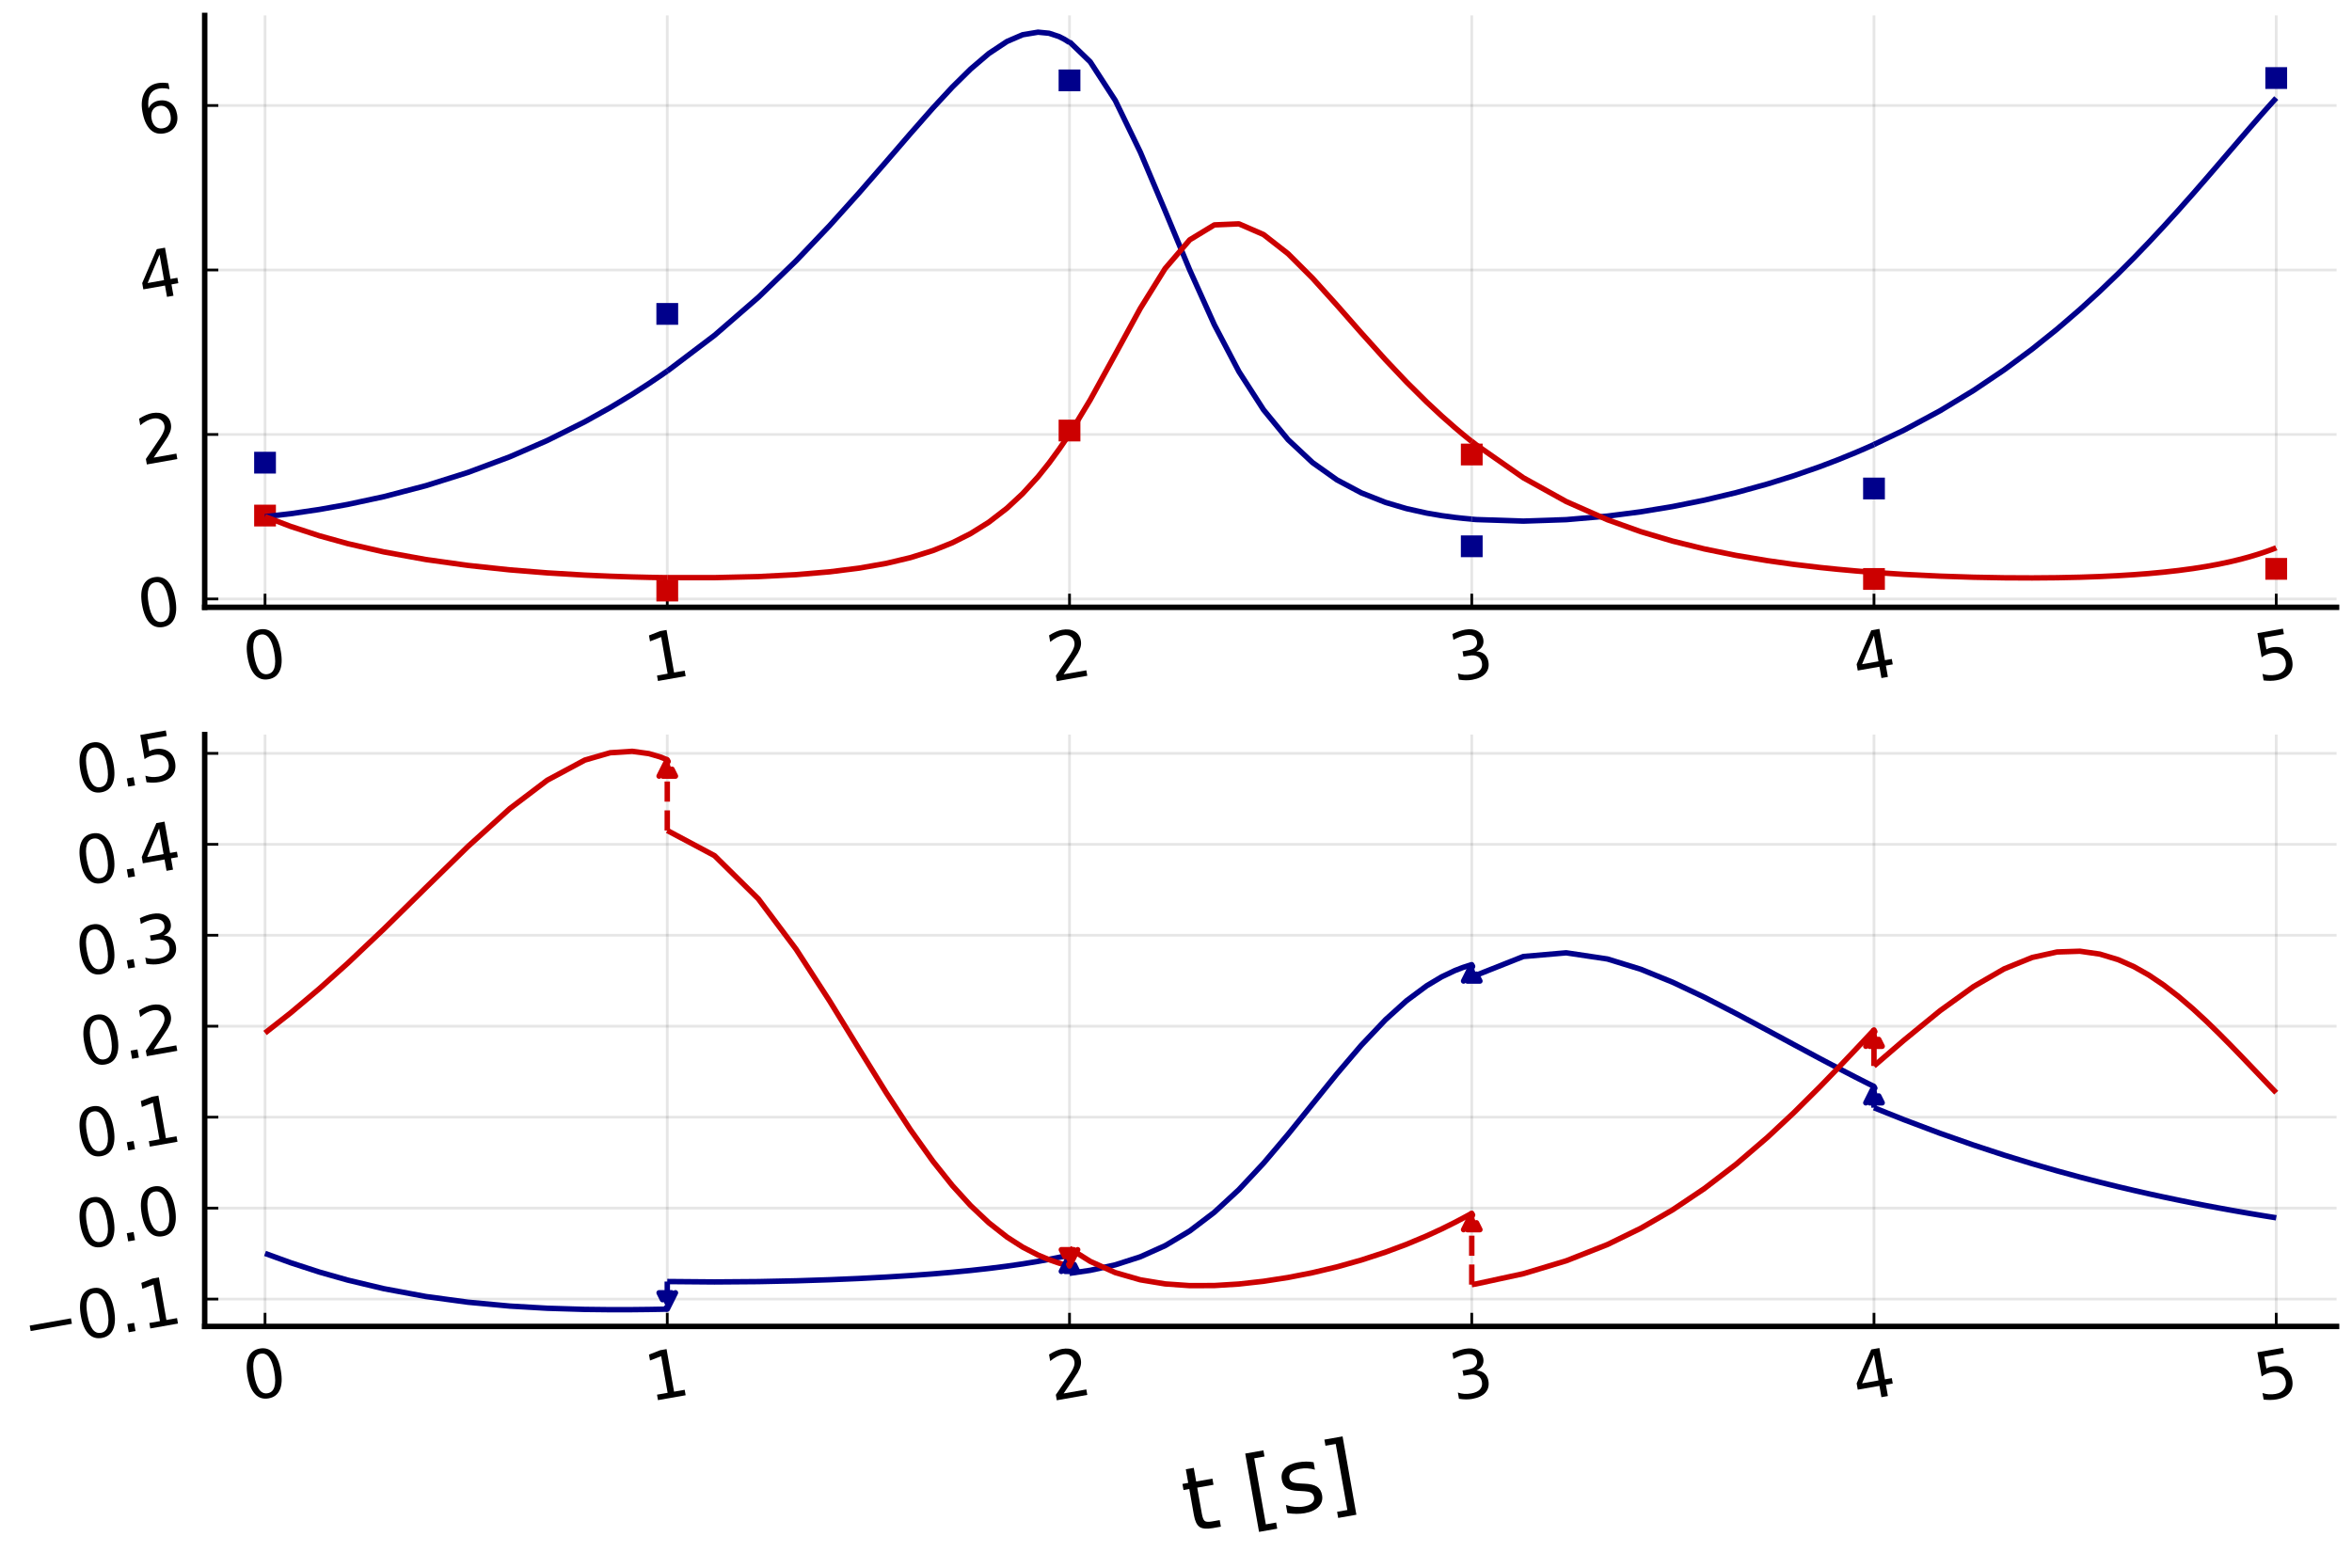 <?xml version="1.0" encoding="utf-8" standalone="no"?>
<!DOCTYPE svg PUBLIC "-//W3C//DTD SVG 1.1//EN"
  "http://www.w3.org/Graphics/SVG/1.1/DTD/svg11.dtd">
<svg xmlns:xlink="http://www.w3.org/1999/xlink" width="432pt" height="288pt" viewBox="0 0 432 288" xmlns="http://www.w3.org/2000/svg" version="1.1">
 <defs>
  <style type="text/css">*{stroke-linejoin: round; stroke-linecap: butt}</style>
 </defs>
 <g id="figure_1">
  <g id="patch_1">
   <path d="M 0 288 
L 432 288 
L 432 0 
L 0 0 
z
" style="fill: #ffffff"/>
  </g>
  <g id="axes_1">
   <g id="patch_2">
    <path d="M 37.598 111.569 
L 429.165 111.569 
L 429.165 2.835 
L 37.598 2.835 
z
" style="fill: #ffffff"/>
   </g>
   <g id="matplotlib.axis_1">
    <g id="xtick_1">
     <g id="line2d_1">
      <path d="M 48.68 111.569 
L 48.68 2.835 
" clip-path="url(#p24d7a98c6f)" style="fill: none; stroke: #000000; stroke-opacity: 0.1; stroke-width: 0.5; stroke-linecap: square"/>
     </g>
     <g id="line2d_2">
      <defs>
       <path id="m319980f06f" d="M 0 0 
L 0 -2.5 
" style="stroke: #000000; stroke-width: 0.5"/>
      </defs>
      <g>
       <use xlink:href="#m319980f06f" x="48.68" y="111.569" style="stroke: #000000; stroke-width: 0.5"/>
      </g>
     </g>
     <g id="text_1">
      <!-- $0$ -->
      <g transform="translate(45.473 125.382)rotate(-10)scale(0.12 -0.12)">
       <defs>
        <path id="DejaVuSans-30" d="M 2034 4250 
Q 1547 4250 1301 3770 
Q 1056 3291 1056 2328 
Q 1056 1369 1301 889 
Q 1547 409 2034 409 
Q 2525 409 2770 889 
Q 3016 1369 3016 2328 
Q 3016 3291 2770 3770 
Q 2525 4250 2034 4250 
z
M 2034 4750 
Q 2819 4750 3233 4129 
Q 3647 3509 3647 2328 
Q 3647 1150 3233 529 
Q 2819 -91 2034 -91 
Q 1250 -91 836 529 
Q 422 1150 422 2328 
Q 422 3509 836 4129 
Q 1250 4750 2034 4750 
z
" transform="scale(0.016)"/>
       </defs>
       <use xlink:href="#DejaVuSans-30" transform="translate(0 0.781)"/>
      </g>
     </g>
    </g>
    <g id="xtick_2">
     <g id="line2d_3">
      <path d="M 122.56 111.569 
L 122.56 2.835 
" clip-path="url(#p24d7a98c6f)" style="fill: none; stroke: #000000; stroke-opacity: 0.1; stroke-width: 0.5; stroke-linecap: square"/>
     </g>
     <g id="line2d_4">
      <g>
       <use xlink:href="#m319980f06f" x="122.56" y="111.569" style="stroke: #000000; stroke-width: 0.5"/>
      </g>
     </g>
     <g id="text_2">
      <!-- $1$ -->
      <g transform="translate(119.354 125.382)rotate(-10)scale(0.12 -0.12)">
       <defs>
        <path id="DejaVuSans-31" d="M 794 531 
L 1825 531 
L 1825 4091 
L 703 3866 
L 703 4441 
L 1819 4666 
L 2450 4666 
L 2450 531 
L 3481 531 
L 3481 0 
L 794 0 
L 794 531 
z
" transform="scale(0.016)"/>
       </defs>
       <use xlink:href="#DejaVuSans-31" transform="translate(0 0.094)"/>
      </g>
     </g>
    </g>
    <g id="xtick_3">
     <g id="line2d_5">
      <path d="M 196.441 111.569 
L 196.441 2.835 
" clip-path="url(#p24d7a98c6f)" style="fill: none; stroke: #000000; stroke-opacity: 0.1; stroke-width: 0.5; stroke-linecap: square"/>
     </g>
     <g id="line2d_6">
      <g>
       <use xlink:href="#m319980f06f" x="196.441" y="111.569" style="stroke: #000000; stroke-width: 0.5"/>
      </g>
     </g>
     <g id="text_3">
      <!-- $2$ -->
      <g transform="translate(193.235 125.382)rotate(-10)scale(0.12 -0.12)">
       <defs>
        <path id="DejaVuSans-32" d="M 1228 531 
L 3431 531 
L 3431 0 
L 469 0 
L 469 531 
Q 828 903 1448 1529 
Q 2069 2156 2228 2338 
Q 2531 2678 2651 2914 
Q 2772 3150 2772 3378 
Q 2772 3750 2511 3984 
Q 2250 4219 1831 4219 
Q 1534 4219 1204 4116 
Q 875 4013 500 3803 
L 500 4441 
Q 881 4594 1212 4672 
Q 1544 4750 1819 4750 
Q 2544 4750 2975 4387 
Q 3406 4025 3406 3419 
Q 3406 3131 3298 2873 
Q 3191 2616 2906 2266 
Q 2828 2175 2409 1742 
Q 1991 1309 1228 531 
z
" transform="scale(0.016)"/>
       </defs>
       <use xlink:href="#DejaVuSans-32" transform="translate(0 0.781)"/>
      </g>
     </g>
    </g>
    <g id="xtick_4">
     <g id="line2d_7">
      <path d="M 270.322 111.569 
L 270.322 2.835 
" clip-path="url(#p24d7a98c6f)" style="fill: none; stroke: #000000; stroke-opacity: 0.1; stroke-width: 0.5; stroke-linecap: square"/>
     </g>
     <g id="line2d_8">
      <g>
       <use xlink:href="#m319980f06f" x="270.322" y="111.569" style="stroke: #000000; stroke-width: 0.5"/>
      </g>
     </g>
     <g id="text_4">
      <!-- $3$ -->
      <g transform="translate(267.115 125.382)rotate(-10)scale(0.12 -0.12)">
       <defs>
        <path id="DejaVuSans-33" d="M 2597 2516 
Q 3050 2419 3304 2112 
Q 3559 1806 3559 1356 
Q 3559 666 3084 287 
Q 2609 -91 1734 -91 
Q 1441 -91 1130 -33 
Q 819 25 488 141 
L 488 750 
Q 750 597 1062 519 
Q 1375 441 1716 441 
Q 2309 441 2620 675 
Q 2931 909 2931 1356 
Q 2931 1769 2642 2001 
Q 2353 2234 1838 2234 
L 1294 2234 
L 1294 2753 
L 1863 2753 
Q 2328 2753 2575 2939 
Q 2822 3125 2822 3475 
Q 2822 3834 2567 4026 
Q 2313 4219 1838 4219 
Q 1578 4219 1281 4162 
Q 984 4106 628 3988 
L 628 4550 
Q 988 4650 1302 4700 
Q 1616 4750 1894 4750 
Q 2613 4750 3031 4423 
Q 3450 4097 3450 3541 
Q 3450 3153 3228 2886 
Q 3006 2619 2597 2516 
z
" transform="scale(0.016)"/>
       </defs>
       <use xlink:href="#DejaVuSans-33" transform="translate(0 0.781)"/>
      </g>
     </g>
    </g>
    <g id="xtick_5">
     <g id="line2d_9">
      <path d="M 344.203 111.569 
L 344.203 2.835 
" clip-path="url(#p24d7a98c6f)" style="fill: none; stroke: #000000; stroke-opacity: 0.1; stroke-width: 0.5; stroke-linecap: square"/>
     </g>
     <g id="line2d_10">
      <g>
       <use xlink:href="#m319980f06f" x="344.203" y="111.569" style="stroke: #000000; stroke-width: 0.5"/>
      </g>
     </g>
     <g id="text_5">
      <!-- $4$ -->
      <g transform="translate(340.996 125.382)rotate(-10)scale(0.12 -0.12)">
       <defs>
        <path id="DejaVuSans-34" d="M 2419 4116 
L 825 1625 
L 2419 1625 
L 2419 4116 
z
M 2253 4666 
L 3047 4666 
L 3047 1625 
L 3713 1625 
L 3713 1100 
L 3047 1100 
L 3047 0 
L 2419 0 
L 2419 1100 
L 313 1100 
L 313 1709 
L 2253 4666 
z
" transform="scale(0.016)"/>
       </defs>
       <use xlink:href="#DejaVuSans-34" transform="translate(0 0.094)"/>
      </g>
     </g>
    </g>
    <g id="xtick_6">
     <g id="line2d_11">
      <path d="M 418.083 111.569 
L 418.083 2.835 
" clip-path="url(#p24d7a98c6f)" style="fill: none; stroke: #000000; stroke-opacity: 0.1; stroke-width: 0.5; stroke-linecap: square"/>
     </g>
     <g id="line2d_12">
      <g>
       <use xlink:href="#m319980f06f" x="418.083" y="111.569" style="stroke: #000000; stroke-width: 0.5"/>
      </g>
     </g>
     <g id="text_6">
      <!-- $5$ -->
      <g transform="translate(414.877 125.382)rotate(-10)scale(0.12 -0.12)">
       <defs>
        <path id="DejaVuSans-35" d="M 691 4666 
L 3169 4666 
L 3169 4134 
L 1269 4134 
L 1269 2991 
Q 1406 3038 1543 3061 
Q 1681 3084 1819 3084 
Q 2600 3084 3056 2656 
Q 3513 2228 3513 1497 
Q 3513 744 3044 326 
Q 2575 -91 1722 -91 
Q 1428 -91 1123 -41 
Q 819 9 494 109 
L 494 744 
Q 775 591 1075 516 
Q 1375 441 1709 441 
Q 2250 441 2565 725 
Q 2881 1009 2881 1497 
Q 2881 1984 2565 2268 
Q 2250 2553 1709 2553 
Q 1456 2553 1204 2497 
Q 953 2441 691 2322 
L 691 4666 
z
" transform="scale(0.016)"/>
       </defs>
       <use xlink:href="#DejaVuSans-35" transform="translate(0 0.094)"/>
      </g>
     </g>
    </g>
   </g>
   <g id="matplotlib.axis_2">
    <g id="ytick_1">
     <g id="line2d_13">
      <path d="M 37.598 110.035 
L 429.165 110.035 
" clip-path="url(#p24d7a98c6f)" style="fill: none; stroke: #000000; stroke-opacity: 0.1; stroke-width: 0.5; stroke-linecap: square"/>
     </g>
     <g id="line2d_14">
      <defs>
       <path id="mbc5e4c1638" d="M 0 0 
L 2.5 0 
" style="stroke: #000000; stroke-width: 0.5"/>
      </defs>
      <g>
       <use xlink:href="#mbc5e4c1638" x="37.598" y="110.035" style="stroke: #000000; stroke-width: 0.5"/>
      </g>
     </g>
     <g id="text_7">
      <!-- $0$ -->
      <g transform="translate(26.101 115.789)rotate(-10)scale(0.12 -0.12)">
       <use xlink:href="#DejaVuSans-30" transform="translate(0 0.781)"/>
      </g>
     </g>
    </g>
    <g id="ytick_2">
     <g id="line2d_15">
      <path d="M 37.598 79.817 
L 429.165 79.817 
" clip-path="url(#p24d7a98c6f)" style="fill: none; stroke: #000000; stroke-opacity: 0.1; stroke-width: 0.5; stroke-linecap: square"/>
     </g>
     <g id="line2d_16">
      <g>
       <use xlink:href="#mbc5e4c1638" x="37.598" y="79.817" style="stroke: #000000; stroke-width: 0.5"/>
      </g>
     </g>
     <g id="text_8">
      <!-- $2$ -->
      <g transform="translate(26.101 85.572)rotate(-10)scale(0.12 -0.12)">
       <use xlink:href="#DejaVuSans-32" transform="translate(0 0.781)"/>
      </g>
     </g>
    </g>
    <g id="ytick_3">
     <g id="line2d_17">
      <path d="M 37.598 49.6 
L 429.165 49.6 
" clip-path="url(#p24d7a98c6f)" style="fill: none; stroke: #000000; stroke-opacity: 0.1; stroke-width: 0.5; stroke-linecap: square"/>
     </g>
     <g id="line2d_18">
      <g>
       <use xlink:href="#mbc5e4c1638" x="37.598" y="49.6" style="stroke: #000000; stroke-width: 0.5"/>
      </g>
     </g>
     <g id="text_9">
      <!-- $4$ -->
      <g transform="translate(26.101 55.354)rotate(-10)scale(0.12 -0.12)">
       <use xlink:href="#DejaVuSans-34" transform="translate(0 0.094)"/>
      </g>
     </g>
    </g>
    <g id="ytick_4">
     <g id="line2d_19">
      <path d="M 37.598 19.382 
L 429.165 19.382 
" clip-path="url(#p24d7a98c6f)" style="fill: none; stroke: #000000; stroke-opacity: 0.1; stroke-width: 0.5; stroke-linecap: square"/>
     </g>
     <g id="line2d_20">
      <g>
       <use xlink:href="#mbc5e4c1638" x="37.598" y="19.382" style="stroke: #000000; stroke-width: 0.5"/>
      </g>
     </g>
     <g id="text_10">
      <!-- $6$ -->
      <g transform="translate(26.101 25.136)rotate(-10)scale(0.12 -0.12)">
       <defs>
        <path id="DejaVuSans-36" d="M 2113 2584 
Q 1688 2584 1439 2293 
Q 1191 2003 1191 1497 
Q 1191 994 1439 701 
Q 1688 409 2113 409 
Q 2538 409 2786 701 
Q 3034 994 3034 1497 
Q 3034 2003 2786 2293 
Q 2538 2584 2113 2584 
z
M 3366 4563 
L 3366 3988 
Q 3128 4100 2886 4159 
Q 2644 4219 2406 4219 
Q 1781 4219 1451 3797 
Q 1122 3375 1075 2522 
Q 1259 2794 1537 2939 
Q 1816 3084 2150 3084 
Q 2853 3084 3261 2657 
Q 3669 2231 3669 1497 
Q 3669 778 3244 343 
Q 2819 -91 2113 -91 
Q 1303 -91 875 529 
Q 447 1150 447 2328 
Q 447 3434 972 4092 
Q 1497 4750 2381 4750 
Q 2619 4750 2861 4703 
Q 3103 4656 3366 4563 
z
" transform="scale(0.016)"/>
       </defs>
       <use xlink:href="#DejaVuSans-36" transform="translate(0 0.781)"/>
      </g>
     </g>
    </g>
   </g>
   <g id="PathCollection_1">
    <defs>
     <path id="md686974f73" d="M -2 2 
L 2 2 
L 2 -2 
L -2 -2 
z
"/>
    </defs>
    <g clip-path="url(#p24d7a98c6f)">
     <use xlink:href="#md686974f73" x="48.68" y="84.998" style="fill: #00008b"/>
     <use xlink:href="#md686974f73" x="122.56" y="57.668" style="fill: #00008b"/>
     <use xlink:href="#md686974f73" x="196.441" y="14.766" style="fill: #00008b"/>
     <use xlink:href="#md686974f73" x="270.322" y="100.359" style="fill: #00008b"/>
     <use xlink:href="#md686974f73" x="344.203" y="89.743" style="fill: #00008b"/>
     <use xlink:href="#md686974f73" x="418.083" y="14.337" style="fill: #00008b"/>
    </g>
   </g>
   <g id="PathCollection_2">
    <defs>
     <path id="m5d616ca4bb" d="M -2 2 
L 2 2 
L 2 -2 
L -2 -2 
z
"/>
    </defs>
    <g clip-path="url(#p24d7a98c6f)">
     <use xlink:href="#m5d616ca4bb" x="48.68" y="94.714" style="fill: #cc0000"/>
     <use xlink:href="#m5d616ca4bb" x="122.56" y="108.491" style="fill: #cc0000"/>
     <use xlink:href="#m5d616ca4bb" x="196.441" y="79.095" style="fill: #cc0000"/>
     <use xlink:href="#m5d616ca4bb" x="270.322" y="83.498" style="fill: #cc0000"/>
     <use xlink:href="#m5d616ca4bb" x="344.203" y="106.361" style="fill: #cc0000"/>
     <use xlink:href="#m5d616ca4bb" x="418.083" y="104.506" style="fill: #cc0000"/>
    </g>
   </g>
   <g id="patch_3">
    <path d="M 37.598 111.569 
L 37.598 2.835 
" style="fill: none; stroke: #000000; stroke-linejoin: miter; stroke-linecap: square"/>
   </g>
   <g id="patch_4">
    <path d="M 37.598 111.569 
L 429.165 111.569 
" style="fill: none; stroke: #000000; stroke-linejoin: miter; stroke-linecap: square"/>
   </g>
   <g id="line2d_21">
    <path d="M 418.083 18.008 
L 418.068 18.025 
L 417.911 18.197 
L 417.678 18.454 
L 417.23 18.948 
L 416.638 19.608 
L 415.743 20.614 
L 414.651 21.856 
L 413.223 23.498 
L 411.583 25.402 
L 409.638 27.669 
L 407.536 30.12 
L 405.302 32.712 
L 402.794 35.59 
L 400.133 38.592 
L 397.4 41.603 
L 394.668 44.531 
L 391.936 47.37 
L 389.062 50.253 
L 385.682 53.504 
L 382.029 56.845 
L 377.835 60.457 
L 373.258 64.133 
L 368.106 67.947 
L 362.498 71.727 
L 356.32 75.471 
L 349.694 79.033 
L 344.203 81.656 
" clip-path="url(#p24d7a98c6f)" style="fill: none; stroke: #00008b"/>
   </g>
   <g id="line2d_22">
    <path d="M 418.083 100.638 
L 418.068 100.645 
L 417.911 100.706 
L 417.678 100.796 
L 417.23 100.965 
L 416.638 101.181 
L 415.743 101.492 
L 414.651 101.847 
L 413.223 102.276 
L 411.583 102.722 
L 409.638 103.192 
L 407.536 103.639 
L 405.302 104.051 
L 402.794 104.448 
L 400.133 104.804 
L 397.4 105.11 
L 394.668 105.364 
L 391.936 105.573 
L 389.062 105.752 
L 385.682 105.915 
L 382.029 106.042 
L 377.835 106.131 
L 373.258 106.17 
L 368.106 106.146 
L 362.498 106.044 
L 356.32 105.842 
L 349.694 105.518 
L 344.203 105.157 
" clip-path="url(#p24d7a98c6f)" style="fill: none; stroke: #cc0000"/>
   </g>
   <g id="line2d_23">
    <path d="M 344.203 81.664 
L 344.04 81.738 
L 342.419 82.456 
L 340.797 83.152 
L 337.534 84.482 
L 334.27 85.725 
L 329.463 87.402 
L 324.655 88.907 
L 318.853 90.507 
L 313.051 91.885 
L 307.213 93.057 
L 301.374 94.022 
L 295.244 94.812 
L 287.67 95.466 
L 279.801 95.733 
L 271.187 95.451 
L 270.322 95.384 
" clip-path="url(#p24d7a98c6f)" style="fill: none; stroke: #00008b"/>
   </g>
   <g id="line2d_24">
    <path d="M 344.203 105.153 
L 344.04 105.141 
L 342.419 105.016 
L 340.797 104.882 
L 337.534 104.586 
L 334.27 104.251 
L 329.463 103.68 
L 324.655 103.005 
L 318.853 102.028 
L 313.051 100.846 
L 307.213 99.408 
L 301.374 97.676 
L 295.244 95.484 
L 287.67 92.138 
L 279.801 87.772 
L 271.187 81.757 
L 270.322 81.076 
" clip-path="url(#p24d7a98c6f)" style="fill: none; stroke: #cc0000"/>
   </g>
   <g id="line2d_25">
    <path d="M 270.322 95.365 
L 270.276 95.361 
L 269.816 95.322 
L 268.672 95.214 
L 267.237 95.057 
L 264.79 94.729 
L 262.05 94.262 
L 258.342 93.438 
L 254.49 92.301 
L 250.032 90.538 
L 245.574 88.167 
L 241.076 84.978 
L 236.578 80.766 
L 232.079 75.283 
L 227.559 68.268 
L 223.038 59.647 
L 218.518 49.6 
L 213.997 38.723 
L 209.451 27.957 
L 204.849 18.454 
L 200.247 11.36 
L 196.441 7.681 
" clip-path="url(#p24d7a98c6f)" style="fill: none; stroke: #00008b"/>
   </g>
   <g id="line2d_26">
    <path d="M 270.322 81.108 
L 270.276 81.071 
L 269.816 80.703 
L 268.672 79.77 
L 267.237 78.563 
L 264.79 76.409 
L 262.05 73.857 
L 258.342 70.176 
L 254.49 66.104 
L 250.032 61.15 
L 245.574 56.082 
L 241.076 51.098 
L 236.578 46.605 
L 232.079 43.088 
L 227.559 41.124 
L 223.038 41.317 
L 218.518 44.062 
L 213.997 49.34 
L 209.451 56.646 
L 204.849 65.079 
L 200.247 73.46 
L 196.441 79.752 
" clip-path="url(#p24d7a98c6f)" style="fill: none; stroke: #cc0000"/>
   </g>
   <g id="line2d_27">
    <path d="M 196.441 7.817 
L 196.359 7.76 
L 195.539 7.238 
L 194.52 6.714 
L 192.682 6.107 
L 190.661 5.912 
L 187.836 6.381 
L 184.963 7.618 
L 181.617 9.834 
L 178.272 12.685 
L 174.926 15.987 
L 171.34 19.856 
L 167.194 24.567 
L 162.788 29.676 
L 157.807 35.406 
L 152.395 41.428 
L 146.23 47.905 
L 139.297 54.613 
L 131.239 61.602 
L 122.56 68.176 
" clip-path="url(#p24d7a98c6f)" style="fill: none; stroke: #00008b"/>
   </g>
   <g id="line2d_28">
    <path d="M 196.441 79.688 
L 196.359 79.815 
L 195.539 81.059 
L 194.52 82.547 
L 192.682 85.064 
L 190.661 87.584 
L 187.836 90.681 
L 184.963 93.355 
L 181.617 95.935 
L 178.272 98.024 
L 174.926 99.709 
L 171.34 101.151 
L 167.194 102.449 
L 162.788 103.495 
L 157.807 104.369 
L 152.395 105.047 
L 146.23 105.569 
L 139.297 105.926 
L 131.239 106.116 
L 122.56 106.11 
" clip-path="url(#p24d7a98c6f)" style="fill: none; stroke: #cc0000"/>
   </g>
   <g id="line2d_29">
    <path d="M 122.56 68.155 
L 122.439 68.241 
L 121.224 69.085 
L 119.18 70.464 
L 116.116 72.44 
L 112.08 74.88 
L 107.402 77.488 
L 100.523 80.921 
L 93.644 83.914 
L 85.932 86.797 
L 78.22 89.225 
L 70.508 91.24 
L 63.875 92.665 
L 58.642 93.599 
L 53.409 94.367 
L 48.68 94.918 
" clip-path="url(#p24d7a98c6f)" style="fill: none; stroke: #00008b"/>
   </g>
   <g id="line2d_30">
    <path d="M 122.56 106.121 
L 122.439 106.12 
L 121.224 106.103 
L 119.18 106.066 
L 116.116 105.992 
L 112.08 105.859 
L 107.402 105.653 
L 100.523 105.244 
L 93.644 104.691 
L 85.932 103.871 
L 78.22 102.793 
L 70.508 101.394 
L 63.875 99.874 
L 58.642 98.424 
L 53.409 96.714 
L 48.68 94.912 
" clip-path="url(#p24d7a98c6f)" style="fill: none; stroke: #cc0000"/>
   </g>
  </g>
  <g id="axes_2">
   <g id="patch_5">
    <path d="M 37.598 243.68 
L 429.165 243.68 
L 429.165 134.947 
L 37.598 134.947 
z
" style="fill: #ffffff"/>
   </g>
   <g id="matplotlib.axis_3">
    <g id="xtick_7">
     <g id="line2d_31">
      <path d="M 48.68 243.68 
L 48.68 134.947 
" clip-path="url(#p38dc9492f1)" style="fill: none; stroke: #000000; stroke-opacity: 0.1; stroke-width: 0.5; stroke-linecap: square"/>
     </g>
     <g id="line2d_32">
      <g>
       <use xlink:href="#m319980f06f" x="48.68" y="243.68" style="stroke: #000000; stroke-width: 0.5"/>
      </g>
     </g>
     <g id="text_11">
      <!-- $0$ -->
      <g transform="translate(45.473 257.494)rotate(-10)scale(0.12 -0.12)">
       <use xlink:href="#DejaVuSans-30" transform="translate(0 0.781)"/>
      </g>
     </g>
    </g>
    <g id="xtick_8">
     <g id="line2d_33">
      <path d="M 122.56 243.68 
L 122.56 134.947 
" clip-path="url(#p38dc9492f1)" style="fill: none; stroke: #000000; stroke-opacity: 0.1; stroke-width: 0.5; stroke-linecap: square"/>
     </g>
     <g id="line2d_34">
      <g>
       <use xlink:href="#m319980f06f" x="122.56" y="243.68" style="stroke: #000000; stroke-width: 0.5"/>
      </g>
     </g>
     <g id="text_12">
      <!-- $1$ -->
      <g transform="translate(119.354 257.494)rotate(-10)scale(0.12 -0.12)">
       <use xlink:href="#DejaVuSans-31" transform="translate(0 0.094)"/>
      </g>
     </g>
    </g>
    <g id="xtick_9">
     <g id="line2d_35">
      <path d="M 196.441 243.68 
L 196.441 134.947 
" clip-path="url(#p38dc9492f1)" style="fill: none; stroke: #000000; stroke-opacity: 0.1; stroke-width: 0.5; stroke-linecap: square"/>
     </g>
     <g id="line2d_36">
      <g>
       <use xlink:href="#m319980f06f" x="196.441" y="243.68" style="stroke: #000000; stroke-width: 0.5"/>
      </g>
     </g>
     <g id="text_13">
      <!-- $2$ -->
      <g transform="translate(193.235 257.494)rotate(-10)scale(0.12 -0.12)">
       <use xlink:href="#DejaVuSans-32" transform="translate(0 0.781)"/>
      </g>
     </g>
    </g>
    <g id="xtick_10">
     <g id="line2d_37">
      <path d="M 270.322 243.68 
L 270.322 134.947 
" clip-path="url(#p38dc9492f1)" style="fill: none; stroke: #000000; stroke-opacity: 0.1; stroke-width: 0.5; stroke-linecap: square"/>
     </g>
     <g id="line2d_38">
      <g>
       <use xlink:href="#m319980f06f" x="270.322" y="243.68" style="stroke: #000000; stroke-width: 0.5"/>
      </g>
     </g>
     <g id="text_14">
      <!-- $3$ -->
      <g transform="translate(267.115 257.494)rotate(-10)scale(0.12 -0.12)">
       <use xlink:href="#DejaVuSans-33" transform="translate(0 0.781)"/>
      </g>
     </g>
    </g>
    <g id="xtick_11">
     <g id="line2d_39">
      <path d="M 344.203 243.68 
L 344.203 134.947 
" clip-path="url(#p38dc9492f1)" style="fill: none; stroke: #000000; stroke-opacity: 0.1; stroke-width: 0.5; stroke-linecap: square"/>
     </g>
     <g id="line2d_40">
      <g>
       <use xlink:href="#m319980f06f" x="344.203" y="243.68" style="stroke: #000000; stroke-width: 0.5"/>
      </g>
     </g>
     <g id="text_15">
      <!-- $4$ -->
      <g transform="translate(340.996 257.494)rotate(-10)scale(0.12 -0.12)">
       <use xlink:href="#DejaVuSans-34" transform="translate(0 0.094)"/>
      </g>
     </g>
    </g>
    <g id="xtick_12">
     <g id="line2d_41">
      <path d="M 418.083 243.68 
L 418.083 134.947 
" clip-path="url(#p38dc9492f1)" style="fill: none; stroke: #000000; stroke-opacity: 0.1; stroke-width: 0.5; stroke-linecap: square"/>
     </g>
     <g id="line2d_42">
      <g>
       <use xlink:href="#m319980f06f" x="418.083" y="243.68" style="stroke: #000000; stroke-width: 0.5"/>
      </g>
     </g>
     <g id="text_16">
      <!-- $5$ -->
      <g transform="translate(414.877 257.494)rotate(-10)scale(0.12 -0.12)">
       <use xlink:href="#DejaVuSans-35" transform="translate(0 0.094)"/>
      </g>
     </g>
    </g>
    <g id="text_17">
     <!-- t [s] -->
     <g transform="translate(218.304 281.512)rotate(-10)scale(0.16 -0.16)">
      <defs>
       <path id="DejaVuSans-74" d="M 1172 4494 
L 1172 3500 
L 2356 3500 
L 2356 3053 
L 1172 3053 
L 1172 1153 
Q 1172 725 1289 603 
Q 1406 481 1766 481 
L 2356 481 
L 2356 0 
L 1766 0 
Q 1100 0 847 248 
Q 594 497 594 1153 
L 594 3053 
L 172 3053 
L 172 3500 
L 594 3500 
L 594 4494 
L 1172 4494 
z
" transform="scale(0.016)"/>
       <path id="DejaVuSans-20" transform="scale(0.016)"/>
       <path id="DejaVuSans-5b" d="M 550 4863 
L 1875 4863 
L 1875 4416 
L 1125 4416 
L 1125 -397 
L 1875 -397 
L 1875 -844 
L 550 -844 
L 550 4863 
z
" transform="scale(0.016)"/>
       <path id="DejaVuSans-73" d="M 2834 3397 
L 2834 2853 
Q 2591 2978 2328 3040 
Q 2066 3103 1784 3103 
Q 1356 3103 1142 2972 
Q 928 2841 928 2578 
Q 928 2378 1081 2264 
Q 1234 2150 1697 2047 
L 1894 2003 
Q 2506 1872 2764 1633 
Q 3022 1394 3022 966 
Q 3022 478 2636 193 
Q 2250 -91 1575 -91 
Q 1294 -91 989 -36 
Q 684 19 347 128 
L 347 722 
Q 666 556 975 473 
Q 1284 391 1588 391 
Q 1994 391 2212 530 
Q 2431 669 2431 922 
Q 2431 1156 2273 1281 
Q 2116 1406 1581 1522 
L 1381 1569 
Q 847 1681 609 1914 
Q 372 2147 372 2553 
Q 372 3047 722 3315 
Q 1072 3584 1716 3584 
Q 2034 3584 2315 3537 
Q 2597 3491 2834 3397 
z
" transform="scale(0.016)"/>
       <path id="DejaVuSans-5d" d="M 1947 4863 
L 1947 -844 
L 622 -844 
L 622 -397 
L 1369 -397 
L 1369 4416 
L 622 4416 
L 622 4863 
L 1947 4863 
z
" transform="scale(0.016)"/>
      </defs>
      <use xlink:href="#DejaVuSans-74"/>
      <use xlink:href="#DejaVuSans-20" x="39.209"/>
      <use xlink:href="#DejaVuSans-5b" x="70.996"/>
      <use xlink:href="#DejaVuSans-73" x="110.01"/>
      <use xlink:href="#DejaVuSans-5d" x="162.109"/>
     </g>
    </g>
   </g>
   <g id="matplotlib.axis_4">
    <g id="ytick_5">
     <g id="line2d_43">
      <path d="M 37.598 238.655 
L 429.165 238.655 
" clip-path="url(#p38dc9492f1)" style="fill: none; stroke: #000000; stroke-opacity: 0.1; stroke-width: 0.5; stroke-linecap: square"/>
     </g>
     <g id="line2d_44">
      <g>
       <use xlink:href="#mbc5e4c1638" x="37.598" y="238.655" style="stroke: #000000; stroke-width: 0.5"/>
      </g>
     </g>
     <g id="text_18">
      <!-- $-0.1$ -->
      <g transform="translate(4.947 248.139)rotate(-10)scale(0.12 -0.12)">
       <defs>
        <path id="DejaVuSans-2212" d="M 678 2272 
L 4684 2272 
L 4684 1741 
L 678 1741 
L 678 2272 
z
" transform="scale(0.016)"/>
        <path id="DejaVuSans-2e" d="M 684 794 
L 1344 794 
L 1344 0 
L 684 0 
L 684 794 
z
" transform="scale(0.016)"/>
       </defs>
       <use xlink:href="#DejaVuSans-2212" transform="translate(0 0.781)"/>
       <use xlink:href="#DejaVuSans-30" transform="translate(83.789 0.781)"/>
       <use xlink:href="#DejaVuSans-2e" transform="translate(147.412 0.781)"/>
       <use xlink:href="#DejaVuSans-31" transform="translate(179.199 0.781)"/>
      </g>
     </g>
    </g>
    <g id="ytick_6">
     <g id="line2d_45">
      <path d="M 37.598 221.946 
L 429.165 221.946 
" clip-path="url(#p38dc9492f1)" style="fill: none; stroke: #000000; stroke-opacity: 0.1; stroke-width: 0.5; stroke-linecap: square"/>
     </g>
     <g id="line2d_46">
      <g>
       <use xlink:href="#mbc5e4c1638" x="37.598" y="221.946" style="stroke: #000000; stroke-width: 0.5"/>
      </g>
     </g>
     <g id="text_19">
      <!-- $0.0$ -->
      <g transform="translate(14.756 229.7)rotate(-10)scale(0.12 -0.12)">
       <use xlink:href="#DejaVuSans-30" transform="translate(0 0.781)"/>
       <use xlink:href="#DejaVuSans-2e" transform="translate(63.623 0.781)"/>
       <use xlink:href="#DejaVuSans-30" transform="translate(95.41 0.781)"/>
      </g>
     </g>
    </g>
    <g id="ytick_7">
     <g id="line2d_47">
      <path d="M 37.598 205.236 
L 429.165 205.236 
" clip-path="url(#p38dc9492f1)" style="fill: none; stroke: #000000; stroke-opacity: 0.1; stroke-width: 0.5; stroke-linecap: square"/>
     </g>
     <g id="line2d_48">
      <g>
       <use xlink:href="#mbc5e4c1638" x="37.598" y="205.236" style="stroke: #000000; stroke-width: 0.5"/>
      </g>
     </g>
     <g id="text_20">
      <!-- $0.1$ -->
      <g transform="translate(14.756 212.991)rotate(-10)scale(0.12 -0.12)">
       <use xlink:href="#DejaVuSans-30" transform="translate(0 0.781)"/>
       <use xlink:href="#DejaVuSans-2e" transform="translate(63.623 0.781)"/>
       <use xlink:href="#DejaVuSans-31" transform="translate(95.41 0.781)"/>
      </g>
     </g>
    </g>
    <g id="ytick_8">
     <g id="line2d_49">
      <path d="M 37.598 188.527 
L 429.165 188.527 
" clip-path="url(#p38dc9492f1)" style="fill: none; stroke: #000000; stroke-opacity: 0.1; stroke-width: 0.5; stroke-linecap: square"/>
     </g>
     <g id="line2d_50">
      <g>
       <use xlink:href="#mbc5e4c1638" x="37.598" y="188.527" style="stroke: #000000; stroke-width: 0.5"/>
      </g>
     </g>
     <g id="text_21">
      <!-- $0.2$ -->
      <g transform="translate(15.465 196.157)rotate(-10)scale(0.12 -0.12)">
       <use xlink:href="#DejaVuSans-30" transform="translate(0 0.781)"/>
       <use xlink:href="#DejaVuSans-2e" transform="translate(63.623 0.781)"/>
       <use xlink:href="#DejaVuSans-32" transform="translate(89.91 0.781)"/>
      </g>
     </g>
    </g>
    <g id="ytick_9">
     <g id="line2d_51">
      <path d="M 37.598 171.818 
L 429.165 171.818 
" clip-path="url(#p38dc9492f1)" style="fill: none; stroke: #000000; stroke-opacity: 0.1; stroke-width: 0.5; stroke-linecap: square"/>
     </g>
     <g id="line2d_52">
      <g>
       <use xlink:href="#mbc5e4c1638" x="37.598" y="171.818" style="stroke: #000000; stroke-width: 0.5"/>
      </g>
     </g>
     <g id="text_22">
      <!-- $0.3$ -->
      <g transform="translate(14.756 179.573)rotate(-10)scale(0.12 -0.12)">
       <use xlink:href="#DejaVuSans-30" transform="translate(0 0.781)"/>
       <use xlink:href="#DejaVuSans-2e" transform="translate(63.623 0.781)"/>
       <use xlink:href="#DejaVuSans-33" transform="translate(95.41 0.781)"/>
      </g>
     </g>
    </g>
    <g id="ytick_10">
     <g id="line2d_53">
      <path d="M 37.598 155.109 
L 429.165 155.109 
" clip-path="url(#p38dc9492f1)" style="fill: none; stroke: #000000; stroke-opacity: 0.1; stroke-width: 0.5; stroke-linecap: square"/>
     </g>
     <g id="line2d_54">
      <g>
       <use xlink:href="#mbc5e4c1638" x="37.598" y="155.109" style="stroke: #000000; stroke-width: 0.5"/>
      </g>
     </g>
     <g id="text_23">
      <!-- $0.4$ -->
      <g transform="translate(14.756 162.863)rotate(-10)scale(0.12 -0.12)">
       <use xlink:href="#DejaVuSans-30" transform="translate(0 0.781)"/>
       <use xlink:href="#DejaVuSans-2e" transform="translate(63.623 0.781)"/>
       <use xlink:href="#DejaVuSans-34" transform="translate(95.41 0.781)"/>
      </g>
     </g>
    </g>
    <g id="ytick_11">
     <g id="line2d_55">
      <path d="M 37.598 138.399 
L 429.165 138.399 
" clip-path="url(#p38dc9492f1)" style="fill: none; stroke: #000000; stroke-opacity: 0.1; stroke-width: 0.5; stroke-linecap: square"/>
     </g>
     <g id="line2d_56">
      <g>
       <use xlink:href="#mbc5e4c1638" x="37.598" y="138.399" style="stroke: #000000; stroke-width: 0.5"/>
      </g>
     </g>
     <g id="text_24">
      <!-- $0.5$ -->
      <g transform="translate(14.756 146.154)rotate(-10)scale(0.12 -0.12)">
       <use xlink:href="#DejaVuSans-30" transform="translate(0 0.781)"/>
       <use xlink:href="#DejaVuSans-2e" transform="translate(63.623 0.781)"/>
       <use xlink:href="#DejaVuSans-35" transform="translate(95.41 0.781)"/>
      </g>
     </g>
    </g>
   </g>
   <g id="line2d_57">
    <path d="M 418.083 223.72 
L 418.068 223.717 
L 417.911 223.692 
L 417.678 223.655 
L 417.23 223.584 
L 416.638 223.489 
L 415.743 223.344 
L 414.651 223.164 
L 413.223 222.925 
L 411.583 222.643 
L 409.638 222.3 
L 407.536 221.918 
L 405.302 221.499 
L 402.794 221.012 
L 400.133 220.476 
L 397.4 219.904 
L 394.668 219.31 
L 391.936 218.692 
L 389.062 218.016 
L 385.682 217.186 
L 382.029 216.245 
L 377.835 215.105 
L 373.258 213.786 
L 368.106 212.205 
L 362.498 210.364 
L 356.32 208.191 
L 349.694 205.694 
L 344.203 203.503 
" clip-path="url(#p38dc9492f1)" style="fill: none; stroke: #00008b"/>
   </g>
   <g id="line2d_58">
    <path d="M 418.083 200.74 
L 418.068 200.724 
L 417.911 200.562 
L 417.678 200.32 
L 417.23 199.856 
L 416.638 199.239 
L 415.743 198.305 
L 414.651 197.162 
L 413.223 195.666 
L 411.583 193.955 
L 409.638 191.95 
L 407.536 189.831 
L 405.302 187.656 
L 402.794 185.339 
L 400.133 183.062 
L 397.4 180.956 
L 394.668 179.119 
L 391.936 177.579 
L 389.062 176.303 
L 385.682 175.275 
L 382.029 174.75 
L 377.835 174.888 
L 373.258 175.897 
L 368.106 177.993 
L 362.498 181.239 
L 356.32 185.691 
L 349.694 191.11 
L 344.203 195.834 
" clip-path="url(#p38dc9492f1)" style="fill: none; stroke: #cc0000"/>
   </g>
   <g id="patch_6">
    <path d="M 37.598 243.68 
L 37.598 134.947 
" style="fill: none; stroke: #000000; stroke-linejoin: miter; stroke-linecap: square"/>
   </g>
   <g id="patch_7">
    <path d="M 37.598 243.68 
L 429.165 243.68 
" style="fill: none; stroke: #000000; stroke-linejoin: miter; stroke-linecap: square"/>
   </g>
   <g id="line2d_59">
    <path d="M 344.203 199.599 
L 344.04 199.518 
L 342.419 198.702 
L 340.797 197.877 
L 337.534 196.188 
L 334.27 194.468 
L 329.463 191.892 
L 324.655 189.295 
L 318.853 186.19 
L 313.051 183.206 
L 307.213 180.442 
L 301.374 178.065 
L 295.244 176.177 
L 287.67 175.042 
L 279.801 175.719 
L 271.187 179.132 
L 270.322 179.639 
" clip-path="url(#p38dc9492f1)" style="fill: none; stroke: #00008b"/>
   </g>
   <g id="line2d_60">
    <path d="M 344.203 189.214 
L 344.04 189.386 
L 342.419 191.114 
L 340.797 192.838 
L 337.534 196.277 
L 334.27 199.646 
L 329.463 204.427 
L 324.655 208.921 
L 318.853 213.9 
L 313.051 218.344 
L 307.213 222.264 
L 301.374 225.641 
L 295.244 228.634 
L 287.67 231.622 
L 279.801 233.99 
L 271.187 235.854 
L 270.322 236.004 
" clip-path="url(#p38dc9492f1)" style="fill: none; stroke: #cc0000"/>
   </g>
   <g id="line2d_61">
    <path d="M 344.203 203.503 
L 344.203 199.599 
" clip-path="url(#p38dc9492f1)" style="fill: none; stroke-dasharray: 3.7,1.6; stroke-dashoffset: 0; stroke: #00008b"/>
   </g>
   <g id="line2d_62">
    <path d="M 344.203 195.834 
L 344.203 189.214 
" clip-path="url(#p38dc9492f1)" style="fill: none; stroke-dasharray: 3.7,1.6; stroke-dashoffset: 0; stroke: #cc0000"/>
   </g>
   <g id="line2d_63">
    <path d="M 270.322 177.225 
L 270.276 177.238 
L 269.816 177.371 
L 268.672 177.742 
L 267.237 178.295 
L 264.79 179.458 
L 262.05 181.093 
L 258.342 183.848 
L 254.49 187.327 
L 250.032 192.024 
L 245.574 197.251 
L 241.076 202.815 
L 236.578 208.389 
L 232.079 213.7 
L 227.559 218.537 
L 223.038 222.71 
L 218.518 226.144 
L 213.997 228.843 
L 209.451 230.883 
L 204.849 232.365 
L 200.247 233.371 
L 196.441 233.923 
" clip-path="url(#p38dc9492f1)" style="fill: none; stroke: #00008b"/>
   </g>
   <g id="line2d_64">
    <path d="M 270.322 222.9 
L 270.276 222.926 
L 269.816 223.182 
L 268.672 223.805 
L 267.237 224.559 
L 264.79 225.776 
L 262.05 227.039 
L 258.342 228.592 
L 254.49 230.029 
L 250.032 231.485 
L 245.574 232.737 
L 241.076 233.806 
L 236.578 234.688 
L 232.079 235.384 
L 227.559 235.886 
L 223.038 236.166 
L 218.518 236.181 
L 213.997 235.865 
L 209.451 235.117 
L 204.849 233.79 
L 200.247 231.726 
L 196.441 229.332 
" clip-path="url(#p38dc9492f1)" style="fill: none; stroke: #cc0000"/>
   </g>
   <g id="line2d_65">
    <path d="M 270.322 179.639 
L 270.322 177.225 
" clip-path="url(#p38dc9492f1)" style="fill: none; stroke-dasharray: 3.7,1.6; stroke-dashoffset: 0; stroke: #00008b"/>
   </g>
   <g id="line2d_66">
    <path d="M 270.322 236.004 
L 270.322 222.9 
" clip-path="url(#p38dc9492f1)" style="fill: none; stroke-dasharray: 3.7,1.6; stroke-dashoffset: 0; stroke: #cc0000"/>
   </g>
   <g id="line2d_67">
    <path d="M 196.441 230.565 
L 196.359 230.584 
L 195.539 230.768 
L 194.52 230.987 
L 192.682 231.356 
L 190.661 231.726 
L 187.836 232.189 
L 184.963 232.604 
L 181.617 233.027 
L 178.272 233.397 
L 174.926 233.721 
L 171.34 234.026 
L 167.194 234.331 
L 162.788 234.608 
L 157.807 234.87 
L 152.395 235.1 
L 146.23 235.298 
L 139.297 235.443 
L 131.239 235.505 
L 122.56 235.431 
" clip-path="url(#p38dc9492f1)" style="fill: none; stroke: #00008b"/>
   </g>
   <g id="line2d_68">
    <path d="M 196.441 232.583 
L 196.359 232.563 
L 195.539 232.347 
L 194.52 232.047 
L 192.682 231.412 
L 190.661 230.566 
L 187.836 229.105 
L 184.963 227.261 
L 181.617 224.634 
L 178.272 221.479 
L 174.926 217.802 
L 171.34 213.313 
L 167.194 207.504 
L 162.788 200.765 
L 157.807 192.727 
L 152.395 183.913 
L 146.23 174.394 
L 139.297 165.141 
L 131.239 157.192 
L 122.56 152.572 
" clip-path="url(#p38dc9492f1)" style="fill: none; stroke: #cc0000"/>
   </g>
   <g id="line2d_69">
    <path d="M 196.441 233.923 
L 196.441 230.565 
" clip-path="url(#p38dc9492f1)" style="fill: none; stroke-dasharray: 3.7,1.6; stroke-dashoffset: 0; stroke: #00008b"/>
   </g>
   <g id="line2d_70">
    <path d="M 196.441 229.332 
L 196.441 232.583 
" clip-path="url(#p38dc9492f1)" style="fill: none; stroke-dasharray: 3.7,1.6; stroke-dashoffset: 0; stroke: #cc0000"/>
   </g>
   <g id="line2d_71">
    <path d="M 122.56 240.499 
L 122.439 240.501 
L 121.224 240.527 
L 119.18 240.563 
L 116.116 240.596 
L 112.08 240.603 
L 107.402 240.551 
L 100.523 240.339 
L 93.644 239.941 
L 85.932 239.228 
L 78.22 238.182 
L 70.508 236.748 
L 63.875 235.169 
L 58.642 233.685 
L 53.409 231.983 
L 48.68 230.264 
" clip-path="url(#p38dc9492f1)" style="fill: none; stroke: #00008b"/>
   </g>
   <g id="line2d_72">
    <path d="M 122.56 139.579 
L 122.439 139.525 
L 121.224 139.045 
L 119.18 138.446 
L 116.116 138.024 
L 112.08 138.286 
L 107.402 139.64 
L 100.523 143.331 
L 93.644 148.544 
L 85.932 155.524 
L 78.22 163.069 
L 70.508 170.662 
L 63.875 176.95 
L 58.642 181.643 
L 53.409 186.051 
L 48.68 189.768 
" clip-path="url(#p38dc9492f1)" style="fill: none; stroke: #cc0000"/>
   </g>
   <g id="line2d_73">
    <path d="M 122.56 235.431 
L 122.56 240.499 
" clip-path="url(#p38dc9492f1)" style="fill: none; stroke-dasharray: 3.7,1.6; stroke-dashoffset: 0; stroke: #00008b"/>
   </g>
   <g id="line2d_74">
    <path d="M 122.56 152.572 
L 122.56 139.579 
" clip-path="url(#p38dc9492f1)" style="fill: none; stroke-dasharray: 3.7,1.6; stroke-dashoffset: 0; stroke: #cc0000"/>
   </g>
   <g id="patch_8">
    <path d="M 342.703 202.599 
Q 343.453 201.099 344.203 199.599 
Q 344.953 201.099 345.703 202.599 
z
" style="fill: #00008b; stroke-dasharray: 3.7,1.6; stroke-dashoffset: 0; stroke: #00008b; stroke-linecap: round"/>
   </g>
   <g id="patch_9">
    <path d="M 342.703 192.214 
Q 343.453 190.714 344.203 189.214 
Q 344.953 190.714 345.703 192.214 
z
" style="fill: #cc0000; stroke-dasharray: 3.7,1.6; stroke-dashoffset: 0; stroke: #cc0000; stroke-linecap: round"/>
   </g>
   <g id="patch_10">
    <path d="M 268.822 180.225 
Q 269.572 178.725 270.322 177.225 
Q 271.072 178.725 271.822 180.225 
z
" style="fill: #00008b; stroke-dasharray: 3.7,1.6; stroke-dashoffset: 0; stroke: #00008b; stroke-linecap: round"/>
   </g>
   <g id="patch_11">
    <path d="M 268.822 225.9 
Q 269.572 224.4 270.322 222.9 
Q 271.072 224.4 271.822 225.9 
z
" style="fill: #cc0000; stroke-dasharray: 3.7,1.6; stroke-dashoffset: 0; stroke: #cc0000; stroke-linecap: round"/>
   </g>
   <g id="patch_12">
    <path d="M 194.941 233.565 
Q 195.691 232.065 196.441 230.565 
Q 197.191 232.065 197.941 233.565 
z
" style="fill: #00008b; stroke-dasharray: 3.7,1.6; stroke-dashoffset: 0; stroke: #00008b; stroke-linecap: round"/>
   </g>
   <g id="patch_13">
    <path d="M 197.941 229.583 
Q 197.191 231.083 196.441 232.583 
Q 195.691 231.083 194.941 229.583 
z
" style="fill: #cc0000; stroke-dasharray: 3.7,1.6; stroke-dashoffset: 0; stroke: #cc0000; stroke-linecap: round"/>
   </g>
   <g id="patch_14">
    <path d="M 124.06 237.499 
Q 123.31 238.999 122.56 240.499 
Q 121.81 238.999 121.06 237.499 
z
" style="fill: #00008b; stroke-dasharray: 3.7,1.6; stroke-dashoffset: 0; stroke: #00008b; stroke-linecap: round"/>
   </g>
   <g id="patch_15">
    <path d="M 121.06 142.579 
Q 121.81 141.079 122.56 139.579 
Q 123.31 141.079 124.06 142.579 
z
" style="fill: #cc0000; stroke-dasharray: 3.7,1.6; stroke-dashoffset: 0; stroke: #cc0000; stroke-linecap: round"/>
   </g>
  </g>
 </g>
 <defs>
  <clipPath id="p24d7a98c6f">
   <rect x="37.598" y="2.835" width="391.568" height="108.734"/>
  </clipPath>
  <clipPath id="p38dc9492f1">
   <rect x="37.598" y="134.947" width="391.568" height="108.734"/>
  </clipPath>
 </defs>
</svg>
